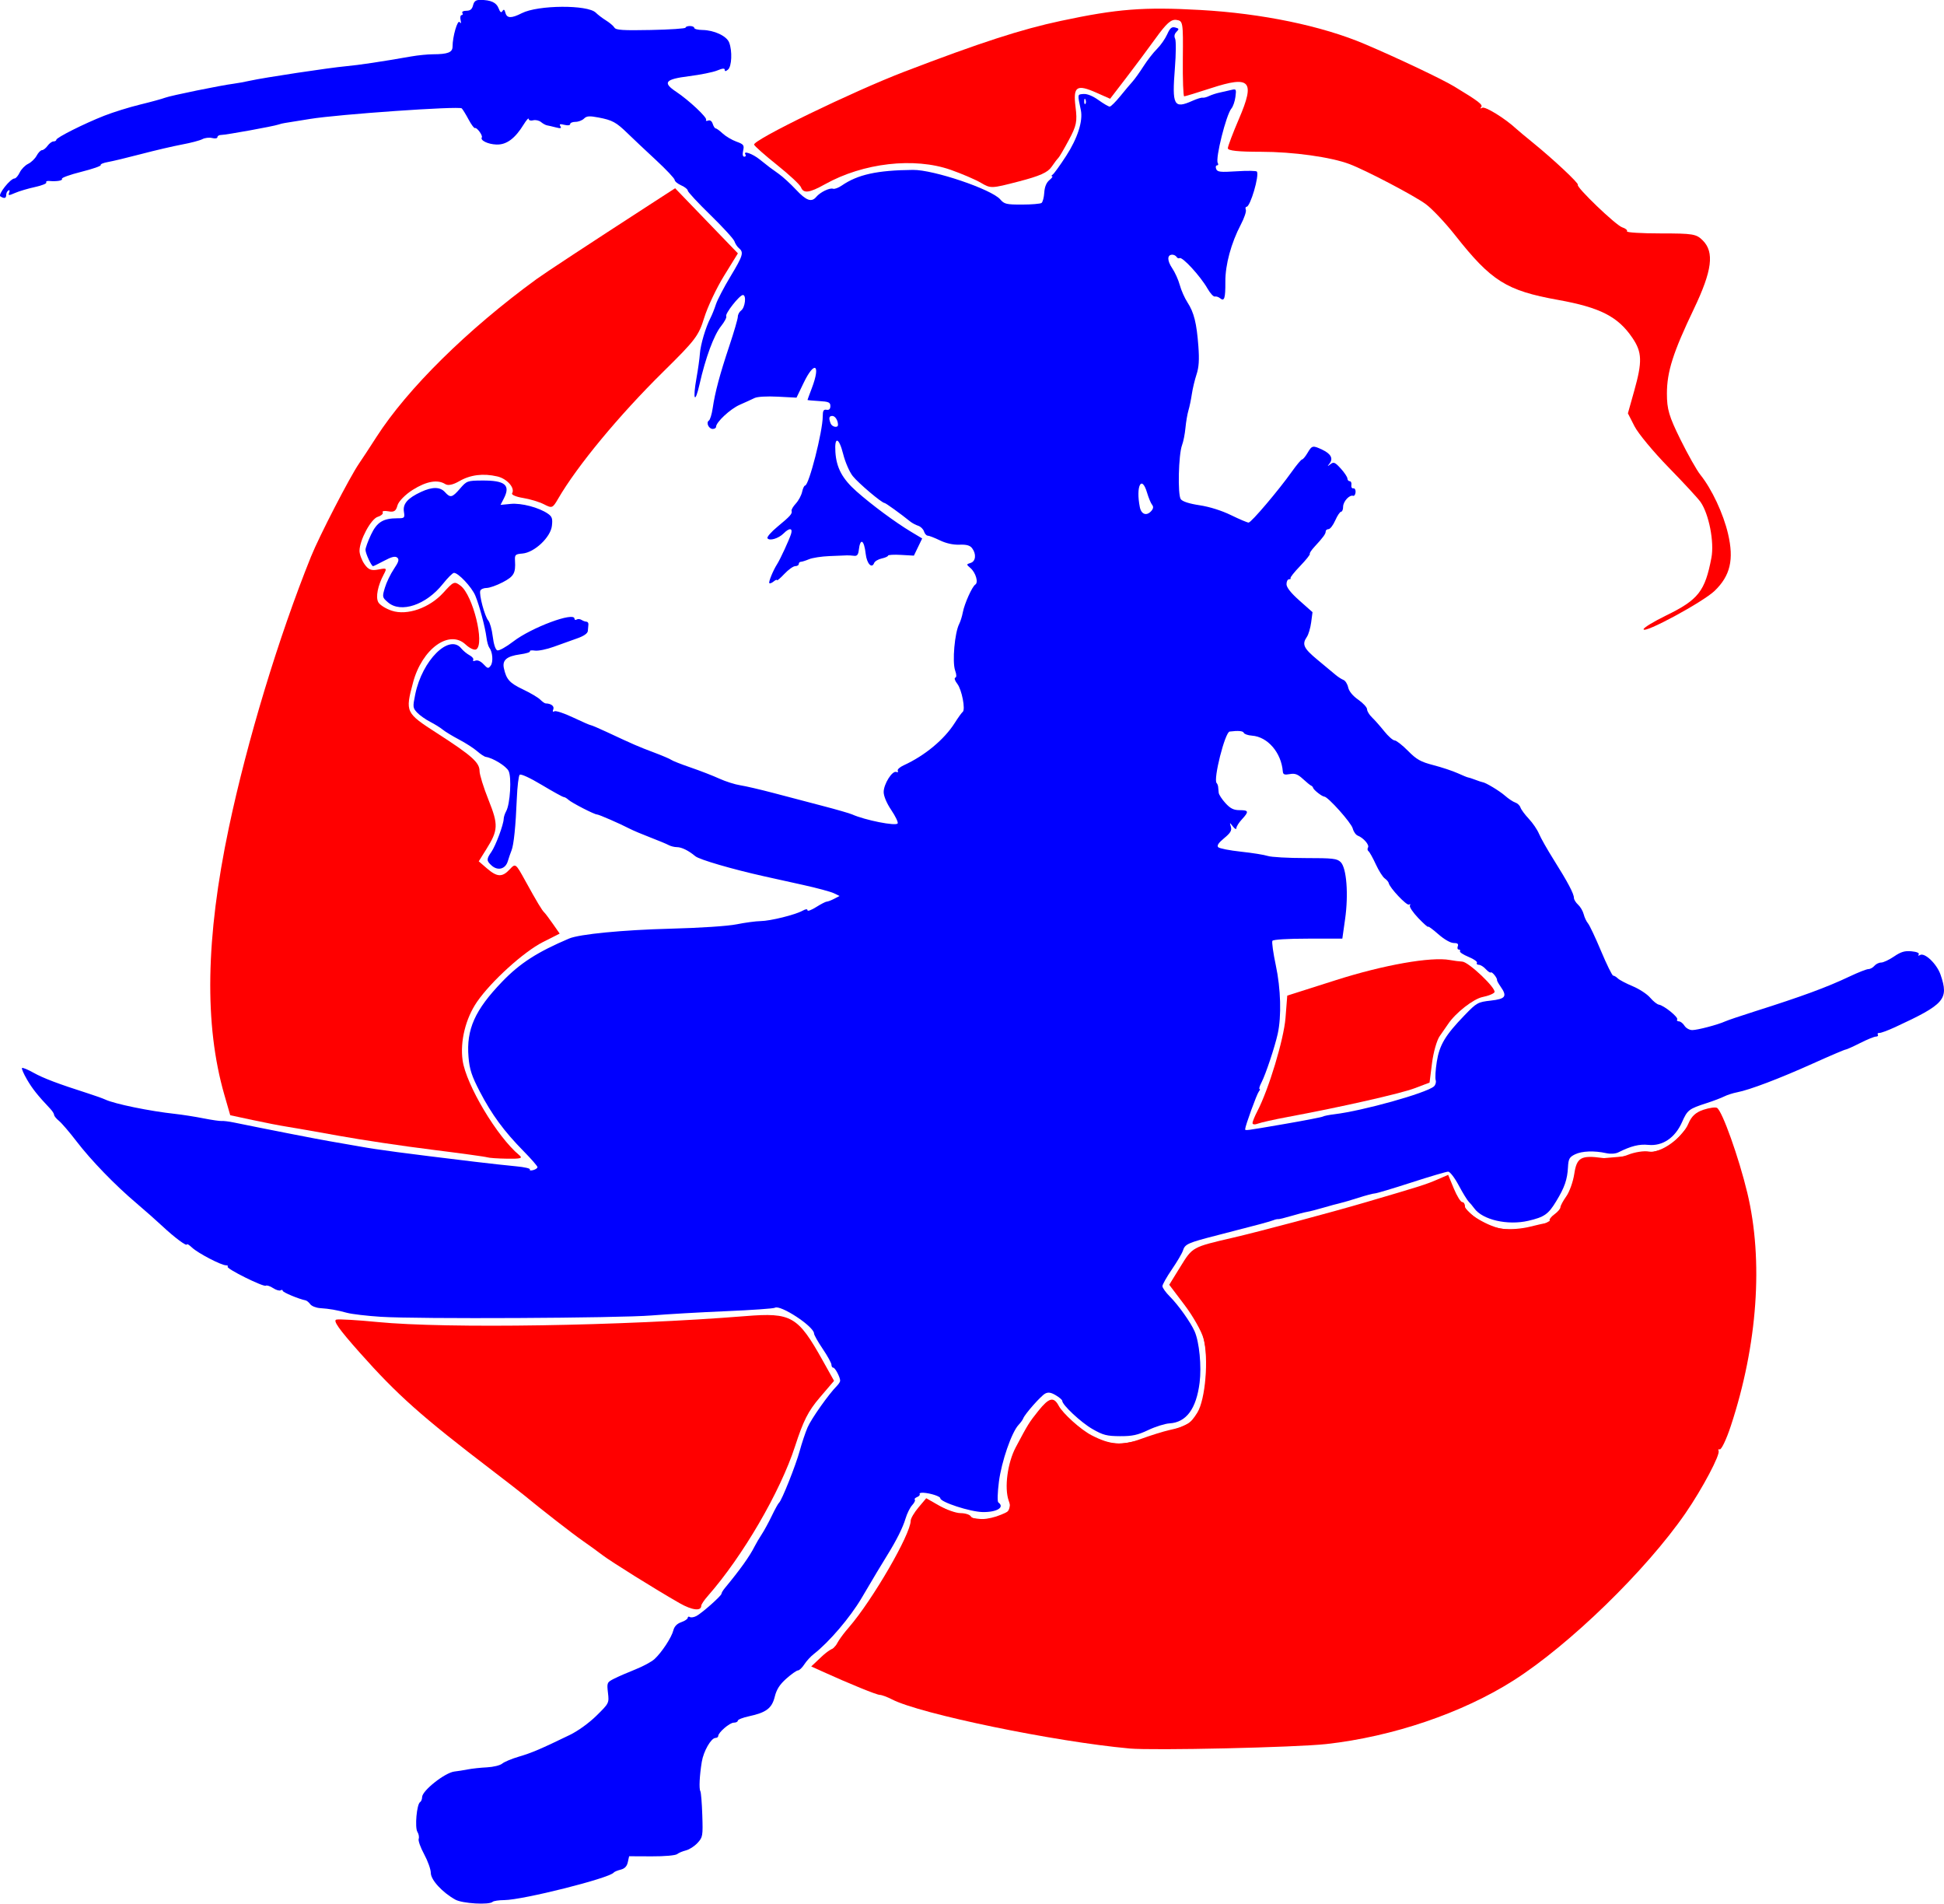 <?xml version="1.0" encoding="UTF-8" standalone="no"?>
<!-- Created with Inkscape (http://www.inkscape.org/) -->

<svg
   xmlns:dc="http://purl.org/dc/elements/1.1/"
   xmlns:cc="http://creativecommons.org/ns#"
   xmlns:rdf="http://www.w3.org/1999/02/22-rdf-syntax-ns#"
   xmlns:svg="http://www.w3.org/2000/svg"
   xmlns="http://www.w3.org/2000/svg"
   xmlns:sodipodi="http://sodipodi.sourceforge.net/DTD/sodipodi-0.dtd"
   xmlns:inkscape="http://www.inkscape.org/namespaces/inkscape"
   width="50mm"
   height="48.951mm"
   viewBox="0 0 177.165 173.447"
   id="svg2"
   version="1.1"
   inkscape:version="0.91 r13725"
   sodipodi:docname="youmu.svg">
  <defs
     id="defs4" />
  <sodipodi:namedview
     id="base"
     pagecolor="#ffffff"
     bordercolor="#666666"
     borderopacity="1.0"
     inkscape:pageopacity="0.0"
     inkscape:pageshadow="2"
     inkscape:zoom="2.8812982"
     inkscape:cx="88.58285"
     inkscape:cy="86.723415"
     inkscape:document-units="px"
     inkscape:current-layer="layer1"
     showgrid="false"
     fit-margin-top="0"
     fit-margin-left="0"
     fit-margin-right="0"
     fit-margin-bottom="0"
     inkscape:window-width="1536"
     inkscape:window-height="803"
     inkscape:window-x="-8"
     inkscape:window-y="-8"
     inkscape:window-maximized="1" />
  <g
     inkscape:label="Layer 1"
     inkscape:groupmode="layer"
     id="layer1"
     transform="translate(-286.101,-467.977)">
    <path
       style="fill:#0000ff"
       d="m 327.603,641.061 c -1.182,-0.651 -2.24,-1.801 -2.24,-2.434 0,-0.321 -0.273,-1.087 -0.607,-1.704 -0.334,-0.617 -0.558,-1.247 -0.499,-1.401 0.059,-0.154 0.007,-0.44 -0.115,-0.636 -0.251,-0.402 -0.061,-2.525 0.243,-2.713 0.102,-0.063 0.185,-0.268 0.185,-0.455 0,-0.586 2.089,-2.238 2.95,-2.332 0.288,-0.031 0.835,-0.118 1.217,-0.193 0.382,-0.075 1.167,-0.159 1.745,-0.188 0.578,-0.029 1.203,-0.182 1.389,-0.341 0.186,-0.159 0.874,-0.445 1.529,-0.637 1.154,-0.338 1.986,-0.692 4.64,-1.979 0.735,-0.356 1.752,-1.092 2.422,-1.752 1.147,-1.13 1.154,-1.145 1.045,-2.084 -0.106,-0.915 -0.088,-0.956 0.555,-1.283 0.365,-0.186 1.24,-0.566 1.943,-0.845 0.703,-0.279 1.493,-0.707 1.754,-0.952 0.67,-0.627 1.544,-1.962 1.706,-2.605 0.091,-0.362 0.333,-0.612 0.725,-0.749 0.324,-0.113 0.588,-0.291 0.588,-0.396 0,-0.105 0.087,-0.137 0.194,-0.071 0.107,0.066 0.376,0.023 0.598,-0.096 0.525,-0.281 2.284,-1.843 2.283,-2.028 -2e-4,-0.078 0.134,-0.304 0.297,-0.502 1.406,-1.698 2.272,-2.91 2.728,-3.821 0.137,-0.273 0.426,-0.764 0.643,-1.091 0.217,-0.327 0.63,-1.086 0.919,-1.687 0.289,-0.6 0.585,-1.136 0.659,-1.191 0.236,-0.175 1.532,-3.429 1.886,-4.735 0.188,-0.694 0.509,-1.652 0.714,-2.129 0.334,-0.78 1.938,-3.048 2.679,-3.789 0.16,-0.16 0.29,-0.369 0.29,-0.465 0,-0.32 -0.458,-1.186 -0.627,-1.186 -0.092,0 -0.167,-0.122 -0.167,-0.271 0,-0.149 -0.357,-0.796 -0.793,-1.439 -0.436,-0.642 -0.793,-1.275 -0.794,-1.406 -0.002,-0.634 -3.072,-2.651 -3.569,-2.344 -0.119,0.073 -2.11,0.213 -4.426,0.311 -2.315,0.098 -5.371,0.273 -6.79,0.389 -3.015,0.247 -21.373,0.339 -24.705,0.123 -1.255,-0.081 -2.639,-0.244 -3.076,-0.363 -0.961,-0.26 -1.572,-0.366 -2.452,-0.427 -0.366,-0.025 -0.768,-0.185 -0.893,-0.356 -0.125,-0.171 -0.316,-0.328 -0.425,-0.35 -0.629,-0.125 -2.084,-0.734 -2.084,-0.872 0,-0.09 -0.087,-0.11 -0.193,-0.044 -0.106,0.066 -0.415,-0.026 -0.686,-0.204 -0.271,-0.178 -0.57,-0.276 -0.663,-0.218 -0.222,0.137 -3.645,-1.565 -3.479,-1.731 0.069,-0.069 -2.1e-4,-0.127 -0.155,-0.127 -0.432,-0.002 -2.542,-1.101 -3.078,-1.604 -0.263,-0.247 -0.477,-0.382 -0.477,-0.301 0,0.215 -1.14,-0.632 -2.239,-1.663 -0.525,-0.493 -1.587,-1.431 -2.36,-2.086 -1.968,-1.667 -4.135,-3.906 -5.474,-5.654 -0.626,-0.818 -1.34,-1.65 -1.585,-1.85 -0.246,-0.2 -0.446,-0.446 -0.446,-0.547 0,-0.101 -0.156,-0.35 -0.347,-0.552 -1.158,-1.228 -1.628,-1.819 -2.123,-2.667 -0.305,-0.523 -0.51,-0.996 -0.455,-1.051 0.055,-0.055 0.527,0.139 1.049,0.431 0.898,0.501 2.231,1.006 4.952,1.876 0.655,0.209 1.369,0.465 1.587,0.567 0.848,0.398 4.036,1.053 6.35,1.305 0.655,0.071 1.816,0.253 2.58,0.404 0.764,0.151 1.523,0.262 1.687,0.245 0.164,-0.016 0.655,0.044 1.091,0.134 2.761,0.568 7.895,1.573 8.731,1.708 0.546,0.088 1.796,0.306 2.778,0.484 1.649,0.298 3.943,0.603 10.418,1.383 1.364,0.164 3.084,0.354 3.822,0.421 0.738,0.067 1.296,0.196 1.24,0.286 -0.056,0.09 0.077,0.117 0.296,0.06 0.218,-0.057 0.397,-0.18 0.397,-0.273 0,-0.093 -0.572,-0.75 -1.272,-1.46 -1.762,-1.789 -2.902,-3.338 -3.978,-5.409 -0.749,-1.441 -0.94,-2.025 -1.035,-3.156 -0.212,-2.53 0.579,-4.296 3.087,-6.893 1.609,-1.666 3.181,-2.677 6.075,-3.908 0.942,-0.401 4.901,-0.786 9.227,-0.898 2.719,-0.07 5.242,-0.237 6.052,-0.401 0.764,-0.154 1.746,-0.285 2.183,-0.292 0.892,-0.013 3.14,-0.57 3.82,-0.946 0.286,-0.158 0.446,-0.173 0.446,-0.039 0,0.114 0.355,-0.016 0.79,-0.291 0.434,-0.274 0.871,-0.499 0.97,-0.499 0.099,0 0.401,-0.115 0.672,-0.256 l 0.493,-0.256 -0.52,-0.251 c -0.286,-0.138 -1.547,-0.478 -2.802,-0.755 -1.255,-0.277 -2.854,-0.631 -3.553,-0.787 -2.907,-0.647 -5.899,-1.52 -6.27,-1.83 -0.623,-0.52 -1.249,-0.828 -1.687,-0.828 -0.221,0 -0.557,-0.085 -0.747,-0.188 -0.19,-0.103 -0.94,-0.416 -1.667,-0.694 -0.727,-0.278 -1.576,-0.637 -1.885,-0.797 -0.924,-0.477 -2.808,-1.298 -2.978,-1.298 -0.242,0 -2.3,-1.059 -2.603,-1.339 -0.147,-0.136 -0.34,-0.248 -0.427,-0.248 -0.087,0 -0.986,-0.497 -1.998,-1.103 -1.085,-0.651 -1.912,-1.03 -2.017,-0.925 -0.098,0.098 -0.214,1.063 -0.259,2.145 -0.104,2.538 -0.278,4.247 -0.483,4.745 -0.09,0.218 -0.244,0.665 -0.342,0.992 -0.215,0.714 -0.912,0.894 -1.478,0.382 -0.473,-0.428 -0.474,-0.584 -0.012,-1.244 0.386,-0.552 1.109,-2.496 1.118,-3.007 0.003,-0.164 0.104,-0.476 0.226,-0.695 0.364,-0.656 0.51,-3.102 0.218,-3.671 -0.227,-0.442 -1.427,-1.181 -2.072,-1.276 -0.133,-0.019 -0.49,-0.254 -0.794,-0.521 -0.304,-0.267 -1.044,-0.744 -1.644,-1.059 -0.6,-0.316 -1.27,-0.722 -1.488,-0.903 -0.218,-0.181 -0.737,-0.503 -1.152,-0.716 -0.415,-0.213 -0.946,-0.589 -1.18,-0.837 -0.403,-0.428 -0.412,-0.514 -0.171,-1.687 0.632,-3.077 3.088,-5.522 4.186,-4.167 0.175,0.216 0.518,0.499 0.762,0.63 0.244,0.131 0.392,0.321 0.329,0.424 -0.064,0.103 0.028,0.131 0.204,0.064 0.195,-0.075 0.482,0.053 0.738,0.327 0.38,0.408 0.44,0.419 0.656,0.124 0.244,-0.334 0.172,-1.248 -0.128,-1.631 -0.093,-0.118 -0.209,-0.53 -0.258,-0.915 -0.125,-0.978 -0.646,-2.935 -1.019,-3.828 -0.326,-0.78 -1.567,-2.098 -1.951,-2.072 -0.121,0.008 -0.577,0.464 -1.014,1.014 -1.515,1.907 -3.821,2.681 -4.989,1.676 -0.531,-0.457 -0.539,-0.494 -0.287,-1.339 0.142,-0.478 0.511,-1.244 0.818,-1.701 0.442,-0.657 0.506,-0.875 0.306,-1.042 -0.185,-0.153 -0.507,-0.076 -1.186,0.286 -0.513,0.273 -0.971,0.496 -1.016,0.496 -0.151,0 -0.689,-1.164 -0.689,-1.491 0,-0.176 0.226,-0.798 0.502,-1.382 0.542,-1.145 1.105,-1.493 2.417,-1.493 0.642,0 0.672,-0.031 0.582,-0.603 -0.112,-0.711 0.34,-1.232 1.559,-1.798 1.032,-0.479 1.737,-0.473 2.183,0.019 0.493,0.545 0.657,0.506 1.376,-0.326 0.605,-0.7 0.669,-0.723 2.005,-0.732 2.105,-0.014 2.617,0.413 1.978,1.649 l -0.295,0.571 0.923,-0.09 c 0.974,-0.095 2.586,0.329 3.396,0.893 0.379,0.264 0.439,0.449 0.362,1.11 -0.121,1.043 -1.597,2.429 -2.685,2.52 -0.654,0.055 -0.709,0.108 -0.677,0.655 0.066,1.136 -0.102,1.43 -1.121,1.963 -0.545,0.285 -1.206,0.518 -1.469,0.518 -0.263,0 -0.521,0.112 -0.573,0.248 -0.132,0.346 0.405,2.349 0.729,2.72 0.147,0.168 0.33,0.825 0.406,1.459 0.083,0.691 0.248,1.195 0.412,1.258 0.15,0.058 0.806,-0.305 1.457,-0.806 1.664,-1.28 5.58,-2.738 5.58,-2.077 0,0.109 0.089,0.142 0.198,0.075 0.109,-0.067 0.31,-0.052 0.446,0.035 0.136,0.087 0.337,0.159 0.446,0.161 0.109,0.002 0.19,0.115 0.179,0.251 -0.011,0.136 -0.034,0.404 -0.052,0.595 -0.02,0.224 -0.366,0.464 -0.972,0.675 -0.517,0.18 -1.473,0.523 -2.123,0.761 -0.65,0.238 -1.427,0.397 -1.726,0.353 -0.299,-0.044 -0.503,-0.015 -0.454,0.064 0.049,0.079 -0.36,0.206 -0.909,0.281 -1.206,0.166 -1.626,0.524 -1.468,1.254 0.221,1.025 0.52,1.357 1.735,1.934 0.674,0.32 1.382,0.738 1.573,0.929 0.191,0.191 0.415,0.348 0.496,0.35 0.497,0.008 0.811,0.248 0.7,0.536 -0.08,0.208 -0.044,0.271 0.101,0.182 0.123,-0.076 0.889,0.177 1.701,0.563 0.813,0.386 1.536,0.701 1.608,0.701 0.072,0 0.728,0.279 1.458,0.621 2.445,1.144 2.908,1.345 4.304,1.868 0.764,0.287 1.478,0.592 1.588,0.678 0.109,0.086 0.902,0.398 1.762,0.692 0.86,0.294 2.031,0.749 2.602,1.01 0.571,0.261 1.43,0.534 1.909,0.607 0.479,0.073 1.853,0.393 3.054,0.71 1.201,0.318 3.21,0.845 4.465,1.173 1.255,0.327 2.461,0.675 2.679,0.772 1.18,0.527 3.99,1.084 4.151,0.823 0.063,-0.102 -0.198,-0.649 -0.58,-1.217 -0.421,-0.625 -0.694,-1.273 -0.694,-1.644 0,-0.726 0.782,-1.969 1.151,-1.83 0.142,0.053 0.203,0.007 0.135,-0.103 -0.068,-0.11 0.173,-0.336 0.535,-0.501 1.922,-0.876 3.695,-2.346 4.654,-3.858 0.311,-0.491 0.638,-0.946 0.727,-1.01 0.272,-0.198 -0.081,-2.033 -0.491,-2.555 -0.214,-0.272 -0.299,-0.524 -0.19,-0.56 0.131,-0.044 0.128,-0.268 -0.009,-0.66 -0.275,-0.789 -0.042,-3.437 0.374,-4.246 0.112,-0.217 0.258,-0.685 0.325,-1.04 0.152,-0.803 0.852,-2.362 1.14,-2.54 0.302,-0.186 0.039,-1.087 -0.437,-1.5 -0.393,-0.341 -0.393,-0.343 0.013,-0.472 0.47,-0.149 0.534,-0.813 0.13,-1.345 -0.193,-0.254 -0.51,-0.341 -1.157,-0.316 -0.566,0.021 -1.214,-0.122 -1.775,-0.394 -0.486,-0.235 -0.984,-0.428 -1.106,-0.428 -0.122,0 -0.277,-0.174 -0.344,-0.387 -0.068,-0.213 -0.306,-0.445 -0.531,-0.516 -0.224,-0.071 -0.555,-0.249 -0.734,-0.394 -0.823,-0.668 -2.226,-1.68 -2.329,-1.68 -0.25,0 -2.396,-1.815 -2.901,-2.455 -0.296,-0.375 -0.687,-1.274 -0.869,-1.998 -0.388,-1.546 -0.807,-1.658 -0.711,-0.189 0.095,1.443 0.631,2.439 1.939,3.597 1.375,1.218 3.535,2.816 4.961,3.67 l 1.01,0.605 -0.378,0.783 -0.378,0.783 -1.178,-0.067 c -0.648,-0.037 -1.178,-0.007 -1.178,0.067 2e-4,0.073 -0.26,0.19 -0.578,0.26 -0.318,0.07 -0.627,0.254 -0.687,0.409 -0.212,0.552 -0.67,0.062 -0.77,-0.824 -0.147,-1.304 -0.5,-1.498 -0.631,-0.347 -0.048,0.422 -0.16,0.555 -0.435,0.517 -0.204,-0.028 -0.504,-0.045 -0.668,-0.038 -0.164,0.007 -0.878,0.036 -1.587,0.065 -0.709,0.028 -1.541,0.157 -1.848,0.286 -0.307,0.129 -0.642,0.234 -0.744,0.234 -0.102,0 -0.186,0.089 -0.186,0.198 0,0.109 -0.146,0.198 -0.324,0.198 -0.178,0 -0.625,0.319 -0.992,0.709 -0.368,0.39 -0.668,0.647 -0.668,0.571 0,-0.076 -0.136,-0.025 -0.302,0.113 -0.166,0.138 -0.345,0.208 -0.398,0.156 -0.094,-0.094 0.348,-1.17 0.718,-1.747 0.277,-0.433 1.096,-2.208 1.259,-2.729 0.175,-0.559 -0.146,-0.585 -0.676,-0.055 -0.465,0.465 -1.301,0.713 -1.472,0.437 -0.067,-0.108 0.348,-0.583 0.921,-1.055 1.164,-0.96 1.359,-1.18 1.276,-1.442 -0.031,-0.099 0.143,-0.397 0.388,-0.661 0.245,-0.264 0.502,-0.741 0.572,-1.06 0.07,-0.319 0.192,-0.58 0.271,-0.58 0.349,0 1.61,-4.941 1.611,-6.309 1.3e-4,-0.512 0.075,-0.641 0.347,-0.595 0.234,0.039 0.347,-0.071 0.347,-0.339 0,-0.339 -0.152,-0.406 -1.042,-0.457 -0.573,-0.033 -1.042,-0.078 -1.042,-0.099 5e-5,-0.022 0.179,-0.509 0.397,-1.083 0.825,-2.171 0.245,-2.539 -0.749,-0.475 l -0.65,1.348 -1.697,-0.089 c -0.999,-0.052 -1.874,-0.002 -2.128,0.124 -0.237,0.117 -0.844,0.393 -1.347,0.614 -0.86,0.376 -2.16,1.585 -2.16,2.009 0,0.105 -0.137,0.192 -0.304,0.192 -0.365,0 -0.63,-0.582 -0.348,-0.764 0.11,-0.071 0.265,-0.575 0.345,-1.121 0.211,-1.447 0.646,-3.073 1.519,-5.685 0.425,-1.272 0.773,-2.467 0.773,-2.657 0,-0.19 0.136,-0.445 0.303,-0.567 0.364,-0.266 0.494,-1.409 0.16,-1.409 -0.309,0 -1.657,1.719 -1.521,1.94 0.059,0.096 -0.155,0.502 -0.475,0.903 -0.648,0.81 -1.414,2.882 -1.957,5.293 -0.423,1.877 -0.637,1.416 -0.274,-0.592 0.138,-0.766 0.276,-1.749 0.305,-2.186 0.056,-0.826 0.527,-2.419 0.969,-3.274 0.141,-0.273 0.363,-0.827 0.493,-1.231 0.13,-0.404 0.722,-1.54 1.315,-2.525 1.152,-1.911 1.244,-2.211 0.789,-2.588 -0.159,-0.132 -0.345,-0.414 -0.412,-0.625 -0.067,-0.212 -1.053,-1.292 -2.191,-2.4 -1.138,-1.109 -2.068,-2.111 -2.068,-2.228 0,-0.117 -0.268,-0.331 -0.595,-0.476 -0.327,-0.145 -0.596,-0.368 -0.596,-0.495 -2.7e-4,-0.127 -0.772,-0.946 -1.715,-1.819 -0.943,-0.873 -2.098,-1.961 -2.566,-2.417 -1.053,-1.026 -1.396,-1.212 -2.675,-1.455 -0.82,-0.156 -1.07,-0.136 -1.309,0.103 -0.163,0.163 -0.512,0.296 -0.778,0.296 -0.265,0 -0.482,0.091 -0.482,0.202 0,0.12 -0.215,0.148 -0.526,0.07 -0.401,-0.101 -0.488,-0.071 -0.367,0.124 0.123,0.198 0.028,0.223 -0.417,0.108 -0.316,-0.082 -0.678,-0.166 -0.803,-0.186 -0.125,-0.021 -0.371,-0.156 -0.545,-0.3 -0.174,-0.145 -0.496,-0.216 -0.715,-0.159 -0.227,0.059 -0.401,0.005 -0.404,-0.125 -0.003,-0.126 -0.205,0.095 -0.449,0.49 -0.801,1.303 -1.576,1.875 -2.492,1.843 -0.78,-0.027 -1.503,-0.381 -1.334,-0.653 0.105,-0.169 -0.461,-0.938 -0.625,-0.849 -0.07,0.038 -0.33,-0.311 -0.579,-0.776 -0.249,-0.465 -0.529,-0.922 -0.624,-1.017 -0.228,-0.228 -11.274,0.542 -13.833,0.964 -1.091,0.18 -2.118,0.345 -2.282,0.367 -0.164,0.022 -0.432,0.087 -0.595,0.145 -0.444,0.157 -4.808,0.949 -5.209,0.945 -0.191,-0.002 -0.347,0.088 -0.347,0.199 0,0.115 -0.207,0.15 -0.478,0.082 -0.263,-0.066 -0.663,-0.02 -0.891,0.101 -0.227,0.122 -1.061,0.342 -1.854,0.489 -0.793,0.148 -2.468,0.538 -3.723,0.868 -1.255,0.329 -2.619,0.657 -3.032,0.728 -0.412,0.071 -0.708,0.196 -0.658,0.277 0.05,0.082 -0.747,0.359 -1.773,0.616 -1.026,0.257 -1.818,0.543 -1.761,0.635 0.102,0.164 -0.464,0.26 -1.172,0.199 -0.197,-0.017 -0.312,0.044 -0.255,0.137 0.057,0.092 -0.406,0.279 -1.03,0.414 -0.624,0.135 -1.435,0.376 -1.804,0.535 -0.604,0.261 -0.658,0.258 -0.548,-0.028 0.07,-0.183 0.039,-0.265 -0.075,-0.195 -0.108,0.067 -0.196,0.25 -0.196,0.407 0,0.315 -0.174,0.358 -0.531,0.132 -0.253,-0.161 0.913,-1.632 1.294,-1.632 0.114,0 0.324,-0.245 0.468,-0.544 0.143,-0.299 0.489,-0.653 0.767,-0.787 0.279,-0.134 0.628,-0.469 0.776,-0.746 0.148,-0.277 0.368,-0.503 0.49,-0.503 0.121,0 0.349,-0.179 0.506,-0.397 0.157,-0.218 0.4,-0.397 0.54,-0.397 0.14,0 0.255,-0.067 0.256,-0.149 0.003,-0.201 2.529,-1.47 4.363,-2.191 0.819,-0.322 2.292,-0.78 3.274,-1.019 0.982,-0.238 2.011,-0.52 2.285,-0.626 0.496,-0.191 5.107,-1.132 6.248,-1.275 0.327,-0.041 0.997,-0.164 1.488,-0.273 1.271,-0.283 7.199,-1.178 8.731,-1.318 1.194,-0.109 3.266,-0.42 5.965,-0.894 0.607,-0.107 1.5,-0.195 1.984,-0.196 1.345,-0.004 1.774,-0.173 1.774,-0.7 0,-0.913 0.459,-2.493 0.648,-2.229 0.123,0.171 0.149,0.109 0.083,-0.194 -0.054,-0.246 -0.012,-0.446 0.094,-0.446 0.105,0 0.136,-0.089 0.069,-0.198 -0.069,-0.112 0.09,-0.198 0.364,-0.198 0.353,0 0.52,-0.136 0.611,-0.496 0.095,-0.379 0.253,-0.495 0.666,-0.493 0.955,0.005 1.46,0.237 1.66,0.762 0.141,0.37 0.239,0.441 0.354,0.254 0.118,-0.19 0.188,-0.149 0.268,0.156 0.134,0.513 0.541,0.523 1.493,0.038 1.475,-0.752 6.011,-0.783 6.745,-0.046 0.188,0.188 0.609,0.508 0.936,0.711 0.327,0.203 0.67,0.495 0.762,0.649 0.135,0.227 0.766,0.268 3.324,0.217 1.737,-0.035 3.157,-0.13 3.157,-0.212 2e-5,-0.082 0.179,-0.149 0.397,-0.149 0.218,0 0.397,0.079 0.397,0.175 0,0.096 0.335,0.18 0.744,0.186 1.076,0.017 2.212,0.55 2.438,1.145 0.295,0.776 0.234,2.179 -0.106,2.462 -0.209,0.174 -0.298,0.18 -0.298,0.022 0,-0.157 -0.207,-0.139 -0.68,0.059 -0.374,0.156 -1.535,0.392 -2.58,0.523 -2.188,0.275 -2.433,0.577 -1.155,1.426 1.145,0.761 2.841,2.353 2.718,2.551 -0.06,0.098 0.021,0.127 0.18,0.066 0.18,-0.069 0.34,0.045 0.421,0.3 0.072,0.226 0.192,0.411 0.268,0.411 0.076,0 0.366,0.211 0.644,0.47 0.279,0.258 0.839,0.59 1.245,0.737 0.666,0.241 0.726,0.321 0.616,0.82 -0.077,0.352 -0.04,0.553 0.104,0.553 0.124,0 0.171,-0.09 0.103,-0.199 -0.239,-0.386 0.644,-0.078 1.311,0.458 0.864,0.694 0.942,0.752 1.729,1.308 0.362,0.256 1.067,0.901 1.565,1.433 0.946,1.012 1.421,1.18 1.855,0.658 0.35,-0.422 1.224,-0.845 1.524,-0.738 0.135,0.048 0.492,-0.082 0.794,-0.29 1.465,-1.008 3.219,-1.393 6.496,-1.427 1.874,-0.02 7.164,1.77 7.951,2.69 0.364,0.425 0.563,0.473 1.984,0.47 0.869,-0.002 1.669,-0.069 1.778,-0.149 0.109,-0.08 0.221,-0.503 0.248,-0.94 0.033,-0.522 0.193,-0.912 0.468,-1.141 0.23,-0.191 0.342,-0.349 0.248,-0.35 -0.094,-0.002 -0.072,-0.069 0.049,-0.149 0.121,-0.08 0.675,-0.849 1.231,-1.708 1.042,-1.609 1.545,-3.177 1.337,-4.17 -0.312,-1.489 -0.323,-1.423 0.241,-1.47 0.331,-0.027 0.85,0.183 1.365,0.553 0.457,0.328 0.917,0.597 1.023,0.597 0.105,0 0.536,-0.424 0.957,-0.943 0.421,-0.518 0.927,-1.121 1.126,-1.339 0.199,-0.218 0.646,-0.843 0.995,-1.389 0.348,-0.546 0.902,-1.257 1.23,-1.58 0.328,-0.323 0.745,-0.919 0.927,-1.325 0.262,-0.585 0.415,-0.716 0.737,-0.632 0.356,0.093 0.37,0.142 0.116,0.396 -0.188,0.188 -0.232,0.407 -0.125,0.624 0.091,0.183 0.082,1.386 -0.02,2.673 -0.271,3.42 -0.099,3.742 1.597,2.988 0.406,-0.181 0.822,-0.309 0.925,-0.285 0.103,0.024 0.371,-0.045 0.595,-0.153 0.224,-0.108 0.653,-0.248 0.954,-0.311 0.3,-0.063 0.77,-0.169 1.044,-0.237 0.476,-0.117 0.494,-0.09 0.402,0.623 -0.052,0.41 -0.218,0.89 -0.367,1.065 -0.476,0.56 -1.481,4.573 -1.243,4.959 0.075,0.122 0.045,0.222 -0.067,0.222 -0.112,0 -0.148,0.146 -0.079,0.325 0.107,0.279 0.37,0.309 1.875,0.212 0.963,-0.062 1.79,-0.049 1.839,0.029 0.23,0.373 -0.604,3.205 -0.944,3.205 -0.094,0 -0.124,0.124 -0.066,0.275 0.058,0.151 -0.146,0.754 -0.453,1.339 -0.885,1.686 -1.424,3.671 -1.414,5.209 0.01,1.52 -0.089,1.834 -0.475,1.514 -0.143,-0.118 -0.359,-0.19 -0.482,-0.158 -0.123,0.031 -0.422,-0.293 -0.666,-0.721 -0.644,-1.13 -2.3,-2.935 -2.551,-2.779 -0.081,0.05 -0.203,0 -0.271,-0.111 -0.069,-0.111 -0.244,-0.202 -0.389,-0.202 -0.478,0 -0.483,0.536 -0.012,1.23 0.255,0.375 0.567,1.067 0.694,1.539 0.127,0.471 0.441,1.179 0.697,1.574 0.597,0.918 0.839,1.891 0.996,3.992 0.093,1.244 0.048,1.921 -0.169,2.58 -0.162,0.491 -0.354,1.295 -0.426,1.786 -0.072,0.491 -0.211,1.161 -0.31,1.488 -0.098,0.327 -0.221,1.045 -0.272,1.594 -0.051,0.549 -0.19,1.253 -0.309,1.564 -0.326,0.856 -0.412,4.525 -0.117,4.929 0.157,0.214 0.767,0.411 1.715,0.554 0.902,0.136 2.01,0.484 2.862,0.9 0.765,0.373 1.487,0.679 1.604,0.679 0.237,0 2.726,-2.931 3.945,-4.646 0.433,-0.61 0.852,-1.108 0.931,-1.108 0.079,0 0.302,-0.268 0.495,-0.595 0.406,-0.688 0.476,-0.702 1.362,-0.282 0.772,0.367 0.996,0.8 0.644,1.25 -0.222,0.284 -0.212,0.291 0.085,0.059 0.292,-0.229 0.415,-0.177 0.937,0.397 0.33,0.363 0.603,0.772 0.606,0.908 0.003,0.136 0.099,0.248 0.213,0.248 0.114,0 0.181,0.156 0.149,0.347 -0.032,0.191 0.048,0.327 0.177,0.302 0.129,-0.025 0.222,0.132 0.206,0.35 -0.016,0.217 -0.118,0.366 -0.226,0.33 -0.333,-0.111 -0.91,0.521 -0.91,0.998 0,0.249 -0.083,0.452 -0.184,0.452 -0.101,0 -0.342,0.357 -0.534,0.794 -0.193,0.437 -0.467,0.794 -0.61,0.794 -0.143,0 -0.259,0.093 -0.259,0.207 0,0.227 -0.228,0.54 -1.018,1.394 -0.287,0.31 -0.48,0.606 -0.43,0.656 0.05,0.05 -0.347,0.546 -0.882,1.102 -0.536,0.556 -0.93,1.054 -0.876,1.108 0.054,0.054 -0.007,0.098 -0.134,0.098 -0.127,0 -0.232,0.201 -0.232,0.448 0,0.297 0.398,0.801 1.185,1.499 l 1.185,1.052 -0.123,0.931 c -0.068,0.512 -0.244,1.108 -0.392,1.323 -0.466,0.68 -0.301,1.035 0.972,2.089 0.682,0.565 1.423,1.181 1.646,1.369 0.223,0.188 0.545,0.396 0.716,0.462 0.171,0.066 0.365,0.372 0.431,0.682 0.076,0.353 0.419,0.771 0.921,1.121 0.44,0.307 0.8,0.699 0.8,0.87 0,0.171 0.201,0.503 0.446,0.737 0.246,0.234 0.748,0.802 1.117,1.263 0.369,0.461 0.796,0.838 0.949,0.838 0.153,0 0.699,0.426 1.214,0.947 0.789,0.798 1.156,1.004 2.326,1.308 0.764,0.198 1.764,0.531 2.222,0.739 0.458,0.209 0.876,0.379 0.93,0.379 0.053,0 0.349,0.096 0.656,0.212 0.307,0.117 0.603,0.216 0.658,0.22 0.269,0.02 1.554,0.792 2.058,1.237 0.313,0.276 0.733,0.554 0.932,0.618 0.199,0.063 0.412,0.267 0.472,0.452 0.06,0.185 0.404,0.65 0.763,1.032 0.359,0.382 0.776,0.995 0.927,1.363 0.15,0.368 0.758,1.439 1.35,2.381 1.269,2.017 1.832,3.081 1.832,3.46 0,0.151 0.171,0.429 0.379,0.618 0.208,0.189 0.439,0.582 0.512,0.874 0.073,0.292 0.249,0.665 0.391,0.829 0.142,0.164 0.679,1.302 1.194,2.53 0.515,1.228 1.01,2.232 1.101,2.232 0.091,0 0.284,0.115 0.428,0.256 0.144,0.141 0.753,0.46 1.354,0.711 0.6,0.25 1.316,0.72 1.591,1.045 0.275,0.324 0.634,0.61 0.798,0.634 0.454,0.067 1.789,1.145 1.665,1.346 -0.06,0.097 0.009,0.176 0.153,0.176 0.144,0 0.373,0.179 0.509,0.397 0.136,0.218 0.454,0.397 0.706,0.397 0.487,0 2.347,-0.491 3.011,-0.795 0.218,-0.1 1.424,-0.507 2.679,-0.905 4.344,-1.377 6.567,-2.195 8.656,-3.186 0.777,-0.369 1.548,-0.671 1.712,-0.671 0.164,0 0.41,-0.134 0.546,-0.298 0.136,-0.164 0.412,-0.298 0.613,-0.298 0.201,0 0.729,-0.248 1.173,-0.55 0.628,-0.428 0.981,-0.534 1.593,-0.475 0.484,0.046 0.737,0.155 0.658,0.283 -0.077,0.124 -0.033,0.149 0.109,0.061 0.428,-0.265 1.546,0.803 1.887,1.802 0.76,2.23 0.371,2.677 -4.147,4.765 -0.655,0.303 -1.301,0.541 -1.437,0.529 -0.135,-0.012 -0.197,0.058 -0.137,0.155 0.06,0.097 -0.018,0.176 -0.173,0.176 -0.155,0 -0.807,0.267 -1.45,0.593 -0.643,0.326 -1.241,0.594 -1.329,0.595 -0.088,0.002 -1.428,0.573 -2.977,1.271 -3.022,1.361 -5.763,2.402 -6.884,2.615 -0.382,0.072 -0.918,0.244 -1.191,0.382 -0.273,0.137 -0.987,0.408 -1.587,0.602 -1.635,0.527 -1.762,0.626 -2.257,1.745 -0.628,1.419 -1.775,2.193 -3.061,2.065 -0.843,-0.084 -1.573,0.098 -2.751,0.685 -0.251,0.125 -0.706,0.154 -1.091,0.069 -1.1,-0.242 -2.215,-0.2 -2.844,0.107 -0.515,0.252 -0.602,0.411 -0.644,1.182 -0.062,1.125 -0.303,1.822 -1.07,3.088 -0.721,1.191 -1.081,1.444 -2.542,1.784 -1.887,0.439 -4.175,-0.086 -4.926,-1.131 -0.139,-0.193 -0.368,-0.467 -0.509,-0.609 -0.141,-0.142 -0.553,-0.816 -0.916,-1.498 -0.363,-0.682 -0.793,-1.24 -0.955,-1.24 -0.162,0 -1.674,0.446 -3.359,0.992 -1.685,0.546 -3.181,0.992 -3.323,0.992 -0.142,0 -0.82,0.179 -1.506,0.399 -0.686,0.219 -1.435,0.439 -1.663,0.487 -0.228,0.049 -0.906,0.233 -1.506,0.409 -0.6,0.177 -1.27,0.349 -1.488,0.383 -0.218,0.034 -0.873,0.204 -1.456,0.377 -0.582,0.173 -1.118,0.303 -1.191,0.289 -0.072,-0.014 -0.266,0.028 -0.43,0.094 -0.327,0.131 -1.459,0.435 -5.06,1.358 -2.762,0.708 -3,0.813 -3.19,1.413 -0.078,0.246 -0.53,1.015 -1.006,1.71 -0.475,0.695 -0.864,1.384 -0.864,1.531 0,0.147 0.303,0.571 0.674,0.942 0.776,0.776 1.901,2.356 2.26,3.175 0.428,0.976 0.643,3.179 0.455,4.673 -0.3,2.386 -1.214,3.624 -2.742,3.712 -0.411,0.024 -1.283,0.297 -1.938,0.608 -0.965,0.458 -1.454,0.564 -2.58,0.558 -1.199,-0.006 -1.543,-0.096 -2.514,-0.655 -1.039,-0.598 -2.745,-2.192 -2.745,-2.565 0,-0.088 -0.266,-0.317 -0.592,-0.51 -0.439,-0.259 -0.688,-0.298 -0.966,-0.149 -0.387,0.207 -1.855,1.868 -1.995,2.257 -0.044,0.122 -0.239,0.392 -0.434,0.601 -0.629,0.675 -1.548,3.339 -1.784,5.169 -0.125,0.972 -0.15,1.816 -0.056,1.885 0.613,0.447 -0.115,0.9 -1.417,0.881 -1.139,-0.017 -3.87,-0.907 -3.87,-1.261 0,-0.168 -0.882,-0.456 -1.531,-0.498 -0.242,-0.016 -0.399,0.038 -0.348,0.119 0.05,0.081 -0.055,0.204 -0.233,0.273 -0.179,0.069 -0.273,0.177 -0.209,0.24 0.064,0.064 -0.044,0.287 -0.239,0.497 -0.195,0.21 -0.468,0.758 -0.606,1.219 -0.247,0.827 -0.811,1.958 -1.657,3.324 -0.625,1.01 -1.085,1.777 -2.356,3.934 -1.034,1.756 -2.971,4.021 -4.351,5.09 -0.282,0.218 -0.67,0.642 -0.863,0.943 -0.193,0.3 -0.452,0.547 -0.576,0.549 -0.124,0.002 -0.6,0.337 -1.059,0.744 -0.607,0.54 -0.894,0.988 -1.057,1.65 -0.258,1.052 -0.778,1.446 -2.352,1.784 -0.559,0.12 -1.016,0.3 -1.016,0.4 0,0.1 -0.166,0.182 -0.37,0.182 -0.372,0 -1.416,0.898 -1.416,1.218 0,0.094 -0.112,0.172 -0.248,0.173 -0.398,0.002 -1.091,1.213 -1.249,2.181 -0.205,1.259 -0.263,2.448 -0.131,2.669 0.062,0.103 0.142,1.086 0.178,2.183 0.062,1.905 0.043,2.019 -0.439,2.538 -0.277,0.299 -0.747,0.601 -1.044,0.672 -0.297,0.071 -0.661,0.225 -0.809,0.342 -0.154,0.122 -1.146,0.209 -2.323,0.204 l -2.054,-0.009 -0.12,0.544 c -0.083,0.376 -0.284,0.586 -0.652,0.678 -0.293,0.073 -0.578,0.193 -0.633,0.267 -0.388,0.51 -8.247,2.487 -9.957,2.505 -0.509,0.005 -0.993,0.077 -1.075,0.159 -0.302,0.301 -2.751,0.158 -3.399,-0.198 z m 75.583,-70.678 c 1.82,-0.314 3.386,-0.617 3.479,-0.675 0.093,-0.058 0.568,-0.153 1.056,-0.211 2.571,-0.308 8.307,-1.909 9.05,-2.526 0.154,-0.128 0.23,-0.389 0.169,-0.581 -0.061,-0.192 -0.015,-0.95 0.103,-1.684 0.244,-1.526 0.773,-2.409 2.54,-4.237 1.096,-1.134 1.199,-1.192 2.378,-1.325 1.359,-0.154 1.519,-0.385 0.889,-1.284 -0.189,-0.27 -0.334,-0.535 -0.321,-0.59 0.04,-0.178 -0.459,-0.794 -0.561,-0.692 -0.054,0.054 -0.261,-0.08 -0.459,-0.299 -0.198,-0.219 -0.486,-0.398 -0.639,-0.398 -0.153,0 -0.229,-0.081 -0.168,-0.179 0.061,-0.098 -0.284,-0.342 -0.766,-0.541 -0.482,-0.199 -0.834,-0.431 -0.782,-0.516 0.052,-0.084 0.003,-0.153 -0.109,-0.153 -0.112,0 -0.153,-0.134 -0.09,-0.298 0.083,-0.215 -0.022,-0.298 -0.375,-0.298 -0.29,0 -0.864,-0.33 -1.41,-0.811 -0.506,-0.446 -0.921,-0.747 -0.921,-0.67 0,0.077 -0.403,-0.279 -0.895,-0.793 -0.492,-0.514 -0.836,-1.03 -0.763,-1.147 0.075,-0.121 0.039,-0.156 -0.083,-0.08 -0.203,0.125 -1.766,-1.531 -1.847,-1.957 -0.021,-0.109 -0.185,-0.302 -0.365,-0.428 -0.18,-0.126 -0.547,-0.707 -0.815,-1.29 -0.268,-0.583 -0.566,-1.117 -0.663,-1.187 -0.097,-0.07 -0.117,-0.223 -0.044,-0.34 0.144,-0.233 -0.415,-0.879 -0.934,-1.078 -0.179,-0.069 -0.386,-0.364 -0.459,-0.656 -0.128,-0.51 -2.248,-2.885 -2.59,-2.901 -0.214,-0.01 -0.975,-0.607 -1.023,-0.802 -0.02,-0.082 -0.1,-0.171 -0.178,-0.198 -0.078,-0.027 -0.413,-0.3 -0.744,-0.605 -0.476,-0.438 -0.73,-0.532 -1.205,-0.445 -0.478,0.087 -0.608,0.038 -0.631,-0.238 -0.139,-1.72 -1.38,-3.163 -2.809,-3.266 -0.367,-0.026 -0.704,-0.143 -0.749,-0.258 -0.067,-0.174 -0.514,-0.214 -1.289,-0.115 -0.421,0.054 -1.511,4.365 -1.186,4.69 0.064,0.064 0.126,0.222 0.138,0.351 0.012,0.129 0.035,0.37 0.052,0.537 0.017,0.167 0.293,0.591 0.614,0.943 0.449,0.491 0.748,0.64 1.29,0.64 0.837,0 0.869,0.126 0.21,0.837 -0.273,0.294 -0.499,0.651 -0.502,0.792 -0.004,0.154 -0.131,0.098 -0.318,-0.14 -0.309,-0.393 -0.311,-0.393 -0.185,0.029 0.099,0.332 -0.038,0.562 -0.617,1.039 -0.517,0.426 -0.68,0.676 -0.536,0.82 0.114,0.114 1.048,0.297 2.076,0.407 1.028,0.11 2.128,0.286 2.444,0.391 0.316,0.105 1.857,0.191 3.423,0.191 2.517,0 2.891,0.043 3.219,0.371 0.536,0.536 0.721,2.925 0.401,5.183 l -0.253,1.788 -3.125,0 c -1.873,0 -3.175,0.08 -3.248,0.199 -0.068,0.109 0.073,1.114 0.311,2.232 0.455,2.13 0.525,4.651 0.174,6.239 -0.262,1.186 -1.096,3.689 -1.469,4.41 -0.174,0.337 -0.259,0.612 -0.188,0.612 0.071,0 0.039,0.112 -0.07,0.248 -0.181,0.226 -1.239,3.135 -1.239,3.407 0,0.161 -0.075,0.17 3.607,-0.464 z m -12.14,-55.876 c 0.171,-0.205 0.184,-0.374 0.045,-0.546 -0.111,-0.136 -0.315,-0.628 -0.453,-1.091 -0.498,-1.677 -1.041,-0.594 -0.659,1.315 0.136,0.681 0.642,0.834 1.067,0.322 z m -28.575,-7.822 c 0,-0.407 -0.257,-0.81 -0.517,-0.81 -0.3,0 -0.344,0.189 -0.156,0.678 0.128,0.333 0.673,0.44 0.673,0.132 z m 22.559,-29.621 c -0.063,-0.158 -0.11,-0.111 -0.12,0.12 -0.009,0.209 0.038,0.326 0.104,0.26 0.066,-0.066 0.073,-0.237 0.016,-0.38 l 1e-5,0 z"
       id="path3355"
       inkscape:connector-curvature="0" />
    <path
       style="fill:#ff0000"
       d="m 330.508,573.425 c -0.154,-0.057 -2.427,-0.37 -5.051,-0.697 -2.624,-0.327 -6.412,-0.892 -8.419,-1.256 -2.007,-0.364 -4.153,-0.74 -4.771,-0.836 -0.617,-0.096 -2.036,-0.37 -3.153,-0.611 l -2.031,-0.437 -0.538,-1.867 c -1.836,-6.377 -1.703,-14.289 0.409,-24.318 1.669,-7.923 4.538,-17.389 7.492,-24.717 0.746,-1.851 3.54,-7.262 4.38,-8.483 0.287,-0.416 0.992,-1.491 1.567,-2.388 2.837,-4.422 8.32,-9.83 14.611,-14.413 0.77,-0.561 4.607,-3.083 10.314,-6.779 l 2.308,-1.495 2.861,2.967 2.861,2.967 -1.257,2.036 c -0.691,1.12 -1.506,2.841 -1.81,3.826 -0.512,1.653 -0.796,2.028 -3.723,4.911 -4.039,3.979 -7.853,8.585 -9.598,11.592 -0.496,0.856 -0.551,0.877 -1.281,0.499 -0.42,-0.217 -1.279,-0.477 -1.91,-0.578 -0.631,-0.101 -1.08,-0.291 -0.999,-0.423 0.295,-0.477 -0.455,-1.333 -1.349,-1.54 -1.29,-0.299 -2.456,-0.152 -3.474,0.438 -0.56,0.325 -1.015,0.42 -1.263,0.263 -0.7,-0.443 -1.712,-0.266 -2.963,0.518 -0.682,0.428 -1.306,1.065 -1.399,1.429 -0.13,0.508 -0.318,0.629 -0.825,0.532 -0.361,-0.069 -0.595,-0.026 -0.52,0.095 0.075,0.121 -0.13,0.304 -0.455,0.408 -0.619,0.196 -1.645,2.11 -1.656,3.088 -0.003,0.313 0.199,0.862 0.45,1.221 0.36,0.514 0.628,0.617 1.27,0.489 0.758,-0.152 0.792,-0.122 0.495,0.432 -0.553,1.033 -0.761,2.091 -0.502,2.554 0.137,0.246 0.691,0.592 1.231,0.77 1.403,0.463 3.443,-0.256 4.712,-1.661 0.916,-1.014 0.991,-1.043 1.554,-0.615 1.125,0.857 2.221,5.305 1.427,5.795 -0.166,0.102 -0.601,-0.095 -0.967,-0.439 -1.494,-1.404 -3.975,0.39 -4.794,3.465 -0.719,2.702 -0.693,2.758 2.203,4.624 3.152,2.031 3.859,2.661 3.859,3.435 0,0.327 0.37,1.519 0.823,2.649 0.903,2.254 0.88,2.743 -0.205,4.476 l -0.692,1.105 0.754,0.649 c 0.927,0.797 1.388,0.815 2.072,0.081 0.526,-0.565 0.535,-0.559 1.422,1.052 1.053,1.911 1.521,2.691 1.732,2.883 0.085,0.077 0.433,0.54 0.775,1.03 l 0.621,0.889 -1.533,0.776 c -1.749,0.886 -4.716,3.578 -6,5.443 -1.041,1.514 -1.556,3.607 -1.312,5.332 0.315,2.224 3.159,6.985 5.154,8.629 0.351,0.289 0.158,0.347 -1.101,0.329 -0.84,-0.012 -1.653,-0.069 -1.808,-0.125 z"
       id="path3357"
       inkscape:connector-curvature="0" />
    <path
       style="fill:#ff0000"
       d="m 435.886,525.308 c 0,-0.138 0.927,-0.702 2.06,-1.255 2.934,-1.43 3.544,-2.208 4.123,-5.256 0.273,-1.436 -0.227,-3.992 -0.994,-5.088 -0.229,-0.327 -1.54,-1.745 -2.913,-3.151 -1.373,-1.406 -2.768,-3.089 -3.1,-3.739 l -0.603,-1.182 0.573,-2.041 c 0.752,-2.679 0.723,-3.53 -0.165,-4.838 -1.315,-1.938 -2.943,-2.768 -6.777,-3.457 -4.702,-0.845 -6.079,-1.71 -9.377,-5.892 -0.902,-1.143 -2.111,-2.422 -2.687,-2.843 -1.071,-0.781 -5.431,-3.068 -6.932,-3.636 -1.702,-0.645 -5.149,-1.124 -8.077,-1.124 -2.075,-4e-5 -3.017,-0.1 -3.017,-0.321 0,-0.176 0.454,-1.379 1.01,-2.672 1.496,-3.482 1.05,-3.974 -2.539,-2.805 -1.261,0.411 -2.363,0.747 -2.449,0.747 -0.086,0 -0.142,-1.547 -0.124,-3.438 0.032,-3.342 0.016,-3.44 -0.586,-3.526 -0.482,-0.069 -0.902,0.303 -1.898,1.684 -0.704,0.975 -1.924,2.611 -2.711,3.636 l -1.432,1.864 -1.25,-0.553 c -1.806,-0.799 -2.135,-0.575 -1.902,1.292 0.168,1.342 0.095,1.7 -0.609,3.018 -0.44,0.823 -0.871,1.559 -0.958,1.636 -0.087,0.077 -0.366,0.443 -0.619,0.814 -0.349,0.51 -1.076,0.833 -2.991,1.329 -2.514,0.651 -2.537,0.652 -3.452,0.118 -0.507,-0.296 -1.742,-0.826 -2.745,-1.178 -3.326,-1.167 -7.976,-0.635 -11.46,1.313 -1.426,0.797 -1.962,0.864 -2.188,0.273 -0.088,-0.231 -1.072,-1.146 -2.185,-2.035 -1.113,-0.888 -2.052,-1.72 -2.086,-1.847 -0.115,-0.426 9,-4.849 13.71,-6.653 6.885,-2.637 10.639,-3.855 14.26,-4.626 5.119,-1.091 7.535,-1.279 12.691,-0.991 5.621,0.314 11.09,1.448 15.004,3.112 2.957,1.257 7.033,3.189 8.138,3.858 2.234,1.352 2.648,1.67 2.455,1.884 -0.115,0.127 -0.071,0.152 0.099,0.055 0.263,-0.15 2.091,0.978 3.086,1.904 0.169,0.157 0.853,0.728 1.519,1.268 1.852,1.501 4.226,3.723 4.106,3.843 -0.189,0.189 3.468,3.697 4.044,3.879 0.305,0.097 0.502,0.262 0.437,0.366 -0.065,0.105 1.319,0.19 3.075,0.19 2.949,0 3.241,0.049 3.832,0.64 1.072,1.073 0.853,2.761 -0.809,6.236 -1.901,3.974 -2.457,5.72 -2.459,7.717 -7.8e-4,1.424 0.188,2.068 1.226,4.171 0.675,1.368 1.495,2.82 1.822,3.227 1.042,1.296 2.094,3.539 2.524,5.384 0.547,2.344 0.205,3.806 -1.212,5.181 -1.051,1.02 -6.487,3.961 -6.487,3.509 z"
       id="path3359"
       inkscape:connector-curvature="0" />
    <path
       style="fill:#ff0000"
       d="m 389.02,627.285 c -6.8,-0.615 -19.076,-3.151 -21.618,-4.466 -0.443,-0.229 -0.948,-0.416 -1.123,-0.416 -0.286,0 -2.743,-1.002 -5.294,-2.159 l -0.953,-0.432 0.953,-0.899 c 0.524,-0.494 1.079,-0.838 1.234,-0.764 0.154,0.074 0.189,0.033 0.077,-0.091 -0.112,-0.124 0.414,-0.938 1.169,-1.809 2.15,-2.482 5.63,-8.486 5.63,-9.714 0,-0.201 0.319,-0.745 0.709,-1.208 l 0.709,-0.843 1.185,0.678 c 0.652,0.373 1.525,0.679 1.94,0.681 0.415,0.002 0.833,0.13 0.929,0.284 0.254,0.411 1.607,0.343 2.758,-0.138 0.963,-0.402 0.991,-0.453 0.7,-1.288 -0.407,-1.168 -0.105,-3.441 0.645,-4.856 1.113,-2.099 1.222,-2.275 2.071,-3.333 0.96,-1.197 1.388,-1.303 1.842,-0.456 0.38,0.711 2.017,2.184 2.984,2.686 1.716,0.89 2.787,0.973 4.492,0.348 0.895,-0.328 2.069,-0.694 2.609,-0.814 1.567,-0.347 1.917,-0.565 2.552,-1.593 0.738,-1.194 1.048,-4.956 0.557,-6.762 -0.178,-0.655 -0.952,-2.022 -1.721,-3.038 l -1.397,-1.846 1.027,-1.664 c 1.098,-1.779 1.072,-1.765 4.735,-2.615 2.551,-0.593 8.899,-2.286 12.208,-3.257 4.936,-1.448 5.437,-1.607 6.461,-2.051 l 0.988,-0.428 0.513,1.24 c 0.282,0.682 0.627,1.24 0.766,1.24 0.139,0 0.253,0.173 0.253,0.384 0,0.605 2.241,1.93 3.493,2.065 0.625,0.067 1.705,-0.022 2.4,-0.198 0.695,-0.176 1.415,-0.334 1.601,-0.35 0.186,-0.016 0.288,-0.112 0.226,-0.212 -0.062,-0.101 0.133,-0.36 0.433,-0.576 0.3,-0.217 0.546,-0.504 0.546,-0.639 0,-0.135 0.24,-0.583 0.534,-0.996 0.294,-0.413 0.622,-1.336 0.73,-2.053 0.223,-1.488 0.619,-1.711 2.563,-1.444 0.789,0.108 1.581,0.01 2.325,-0.288 0.623,-0.249 1.478,-0.382 1.909,-0.296 1.02,0.204 3.053,-1.233 3.601,-2.545 0.281,-0.671 0.675,-1.034 1.376,-1.265 0.541,-0.178 1.097,-0.254 1.236,-0.168 0.48,0.297 1.987,4.524 2.759,7.741 1.48,6.169 0.936,13.843 -1.505,21.242 -0.417,1.265 -0.881,2.224 -1.03,2.132 -0.149,-0.092 -0.189,-0.034 -0.087,0.13 0.19,0.308 -1.482,3.465 -3.011,5.682 -3.586,5.202 -10.575,11.998 -15.674,15.241 -4.661,2.964 -11.007,5.12 -17.053,5.793 -2.787,0.31 -15.776,0.604 -17.961,0.406 z"
       id="path3361"
       inkscape:connector-curvature="0" />
    <path
       style="fill:#ff0000"
       d="m 384.575,626.599 c -9.141,-1.383 -15.876,-3.137 -21.513,-5.602 -0.772,-0.337 -1.719,-0.739 -2.105,-0.892 l -0.702,-0.279 1.143,-1.027 c 2.454,-2.206 7.697,-10.355 7.697,-11.961 0,-0.233 0.347,-0.812 0.772,-1.286 l 0.772,-0.862 1.123,0.551 c 2.451,1.204 4.463,1.47 5.747,0.759 0.655,-0.362 0.691,-0.506 0.62,-2.446 -0.066,-1.795 0.03,-2.277 0.744,-3.744 0.923,-1.897 2.44,-4.069 2.841,-4.069 0.146,0 0.871,0.604 1.612,1.341 1.613,1.607 3.192,2.419 4.714,2.424 1.514,0.005 6.008,-1.398 6.769,-2.113 0.806,-0.757 1.229,-2.531 1.229,-5.155 0,-2.332 -0.393,-3.396 -2.14,-5.795 -0.521,-0.715 -0.947,-1.376 -0.947,-1.469 0,-0.589 1.819,-2.968 2.46,-3.217 0.422,-0.164 2.788,-0.815 5.258,-1.446 5.778,-1.477 14.929,-4.089 16.231,-4.633 1.275,-0.533 1.218,-0.542 1.412,0.23 0.303,1.205 2.061,3.184 3.256,3.661 2.043,0.817 5.198,0.433 6.245,-0.761 0.736,-0.84 1.897,-3.288 1.9,-4.009 0.004,-0.911 0.517,-1.152 2.809,-1.323 2.741,-0.204 4.765,-0.558 5.504,-0.962 0.326,-0.178 0.987,-0.802 1.468,-1.387 1.659,-2.014 1.744,-2.081 2.51,-1.992 0.647,0.075 0.855,0.363 1.524,2.109 1.514,3.949 2.222,7.276 2.387,11.207 0.369,8.829 -1.949,17.073 -6.699,23.815 -2.236,3.174 -9.629,10.636 -13.009,13.13 -4.282,3.159 -9.36,5.379 -15.245,6.665 -5.42,1.185 -20.129,1.485 -26.384,0.538 z"
       id="path3363"
       inkscape:connector-curvature="0" />
    <path
       style="fill:#ff0000"
       d="m 348.037,614.047 c -2.169,-1.238 -6.273,-3.795 -7.056,-4.397 -0.414,-0.318 -1.209,-0.894 -1.766,-1.28 -0.905,-0.626 -3.835,-2.904 -5.339,-4.15 -0.309,-0.256 -1.635,-1.285 -2.947,-2.287 -6.434,-4.913 -8.62,-6.859 -12.063,-10.736 -1.903,-2.142 -2.447,-2.918 -2.099,-2.989 0.258,-0.053 1.928,0.046 3.71,0.22 6.336,0.619 22.393,0.362 33.587,-0.538 4.164,-0.335 4.753,0.005 7.013,4.047 l 1.035,1.851 -1.306,1.529 c -1.048,1.227 -1.492,2.103 -2.248,4.434 -1.346,4.151 -4.779,10.04 -7.953,13.643 -0.327,0.371 -0.594,0.768 -0.594,0.882 0,0.521 -0.828,0.424 -1.975,-0.23 z"
       id="path3365"
       inkscape:connector-curvature="0" />
    <path
       style="fill:#ff0000"
       d="m 400.247,570.305 c 7.8e-4,-0.132 0.199,-0.619 0.441,-1.082 1.034,-1.981 2.413,-6.548 2.566,-8.493 l 0.16,-2.039 4.452,-1.417 c 4.337,-1.381 8.655,-2.143 10.364,-1.828 0.373,0.069 0.883,0.134 1.134,0.146 0.583,0.027 3.138,2.46 2.933,2.793 -0.085,0.138 -0.567,0.332 -1.07,0.431 -0.84,0.165 -2.48,1.447 -3.16,2.47 -0.154,0.232 -0.495,0.724 -0.758,1.093 -0.262,0.369 -0.578,1.473 -0.702,2.454 l -0.225,1.783 -1.354,0.513 c -1.288,0.488 -6.688,1.711 -11.555,2.616 -1.235,0.23 -2.466,0.504 -2.736,0.61 -0.27,0.106 -0.49,0.084 -0.489,-0.049 z"
       id="path3367"
       inkscape:connector-curvature="0" />
  </g>
</svg>
